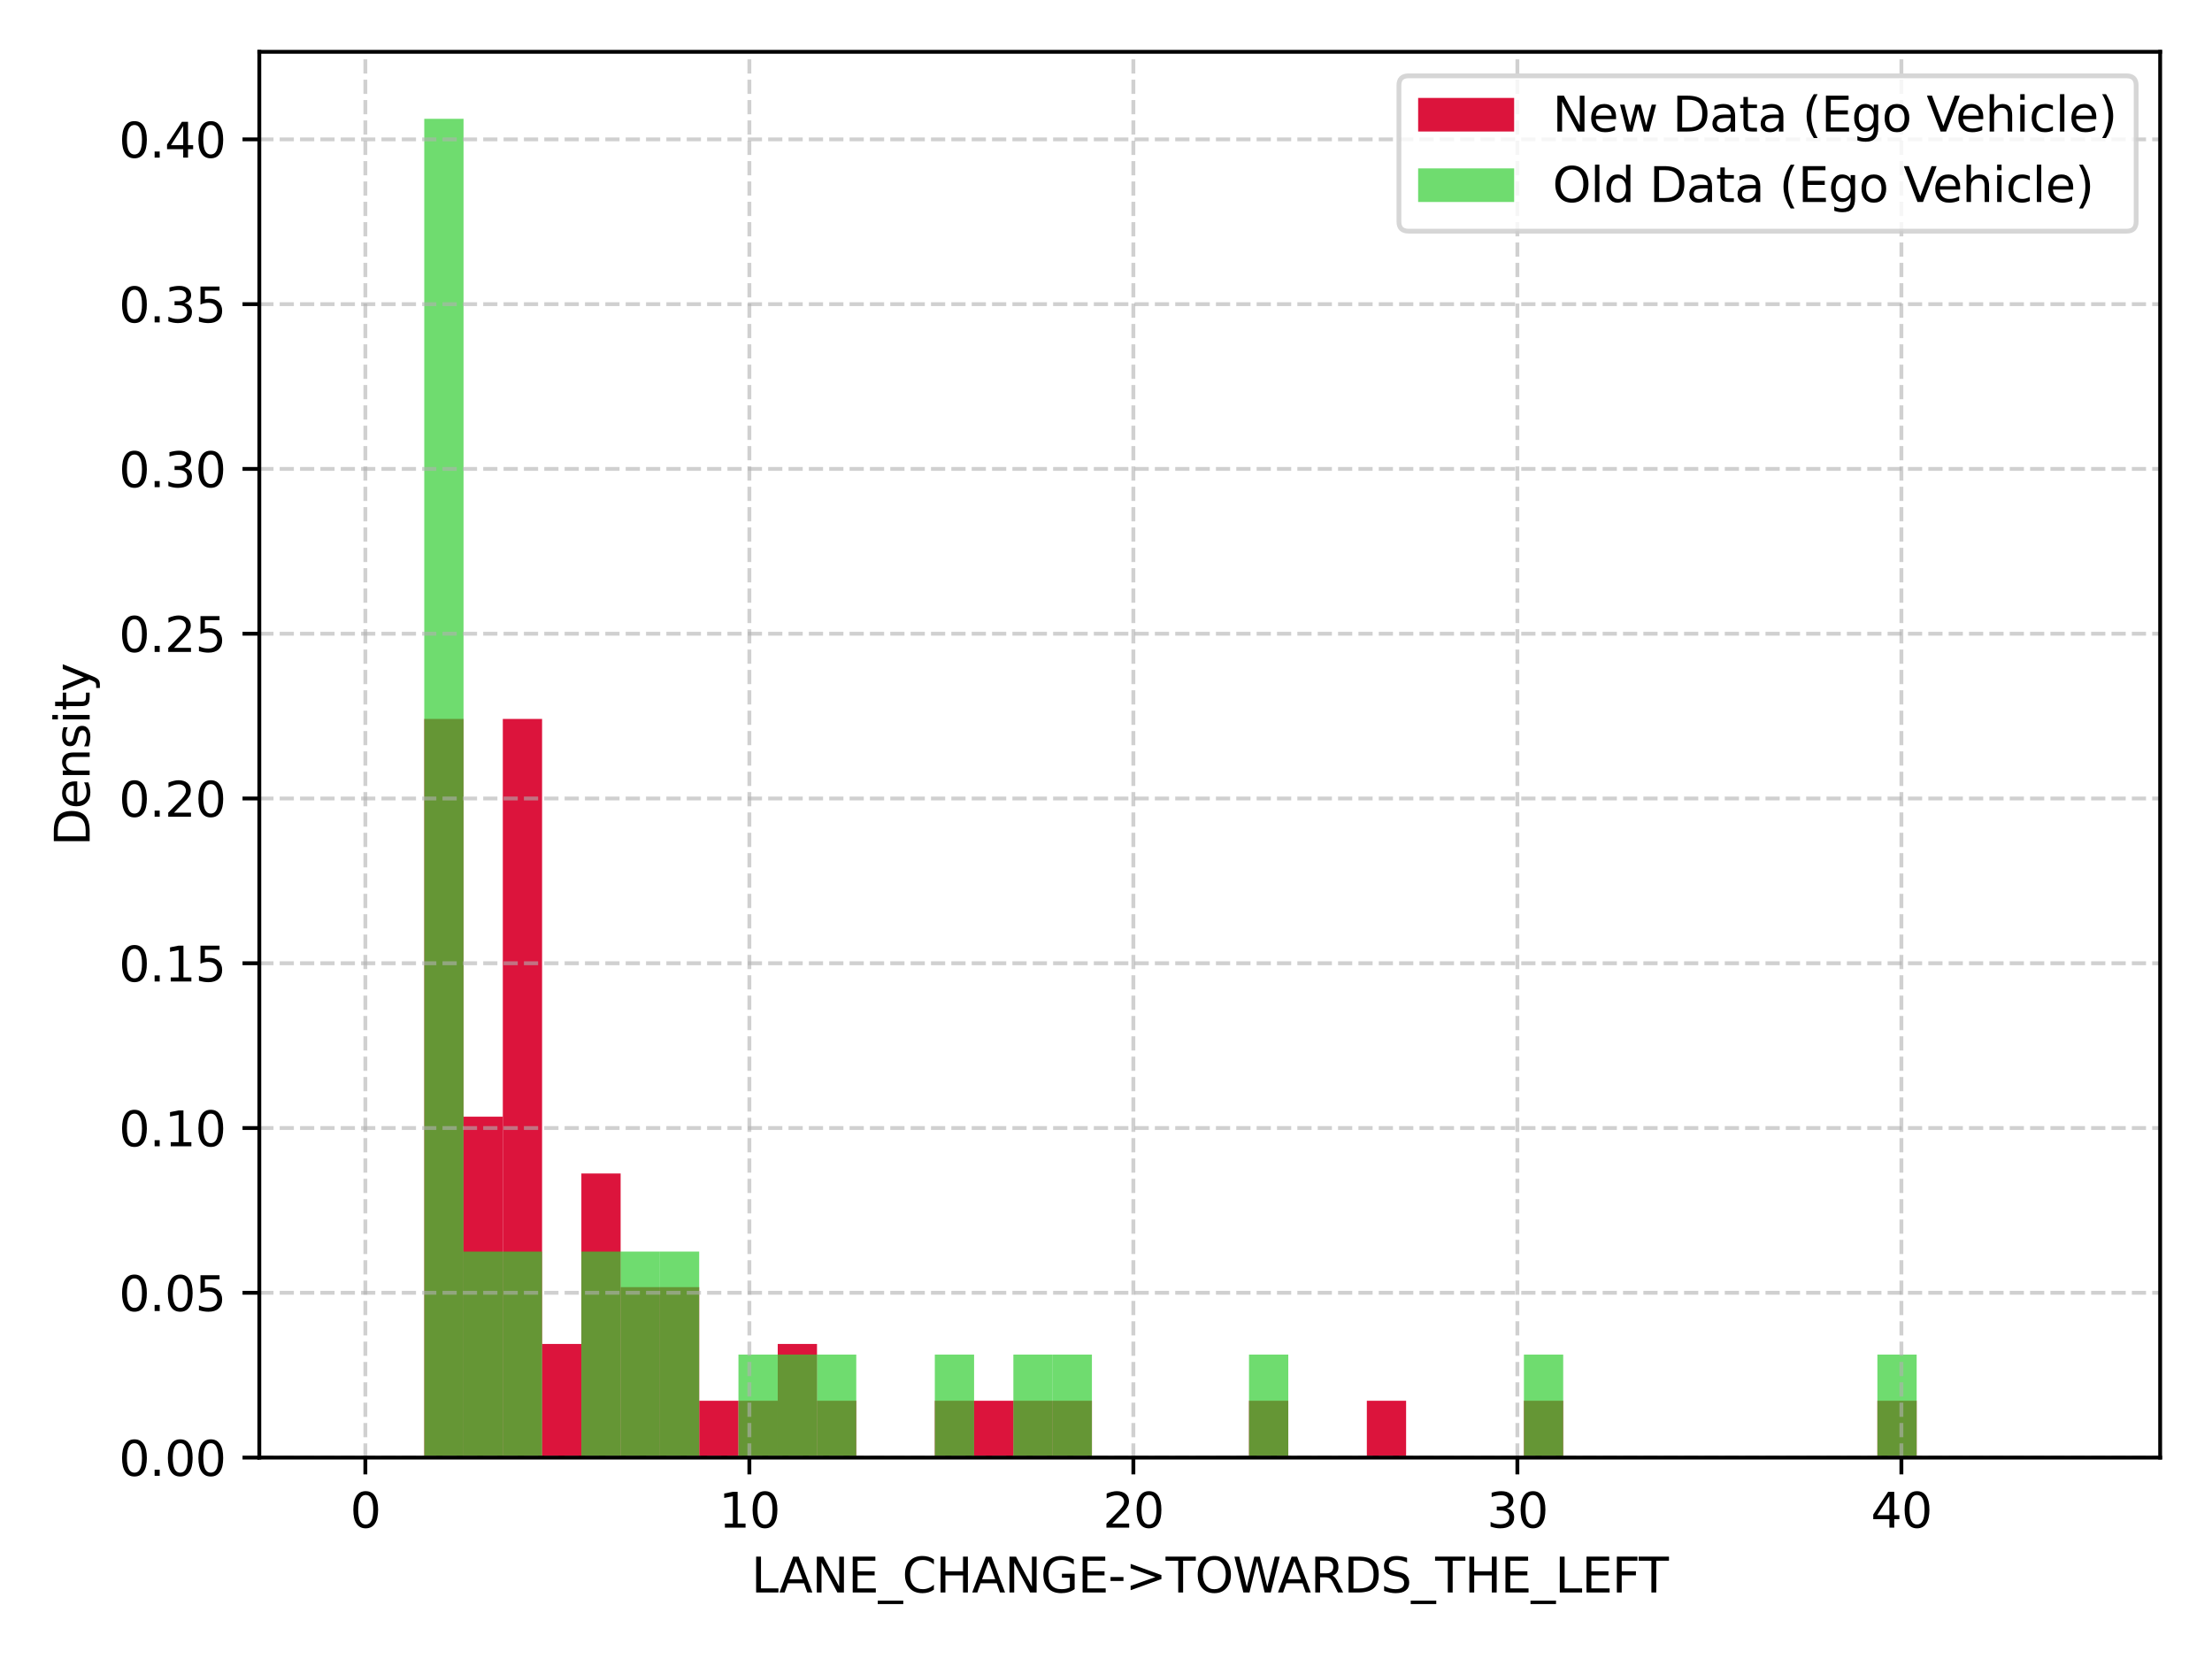 <?xml version="1.0" encoding="utf-8" standalone="no"?>
<!DOCTYPE svg PUBLIC "-//W3C//DTD SVG 1.1//EN"
  "http://www.w3.org/Graphics/SVG/1.1/DTD/svg11.dtd">
<svg xmlns:xlink="http://www.w3.org/1999/xlink" width="460.8pt" height="345.6pt" viewBox="0 0 460.8 345.6" xmlns="http://www.w3.org/2000/svg" version="1.1">
 <defs>
  <style type="text/css">*{stroke-linejoin: round; stroke-linecap: butt}</style>
 </defs>
 <g id="figure_1">
  <g id="patch_1">
   <path d="M 0 345.6 
L 460.8 345.6 
L 460.8 0 
L 0 0 
z
" style="fill: #ffffff"/>
  </g>
  <g id="axes_1">
   <g id="patch_2">
    <path d="M 54.02 303.64 
L 450 303.64 
L 450 10.8 
L 54.02 10.8 
z
" style="fill: #ffffff"/>
   </g>
   <g id="patch_3">
    <path d="M 72.019 303.64 
L 80.2 303.64 
L 80.2 303.64 
L 72.019 303.64 
z
" clip-path="url(#pef2dac19b4)" style="fill: #dc143c"/>
   </g>
   <g id="patch_4">
    <path d="M 80.2 303.64 
L 88.382 303.64 
L 88.382 303.64 
L 80.2 303.64 
z
" clip-path="url(#pef2dac19b4)" style="fill: #dc143c"/>
   </g>
   <g id="patch_5">
    <path d="M 88.382 303.64 
L 96.563 303.64 
L 96.563 149.767 
L 88.382 149.767 
z
" clip-path="url(#pef2dac19b4)" style="fill: #dc143c"/>
   </g>
   <g id="patch_6">
    <path d="M 96.563 303.64 
L 104.745 303.64 
L 104.745 232.622 
L 96.563 232.622 
z
" clip-path="url(#pef2dac19b4)" style="fill: #dc143c"/>
   </g>
   <g id="patch_7">
    <path d="M 104.745 303.64 
L 112.926 303.64 
L 112.926 149.767 
L 104.745 149.767 
z
" clip-path="url(#pef2dac19b4)" style="fill: #dc143c"/>
   </g>
   <g id="patch_8">
    <path d="M 112.926 303.64 
L 121.108 303.64 
L 121.108 279.967 
L 112.926 279.967 
z
" clip-path="url(#pef2dac19b4)" style="fill: #dc143c"/>
   </g>
   <g id="patch_9">
    <path d="M 121.108 303.64 
L 129.289 303.64 
L 129.289 244.458 
L 121.108 244.458 
z
" clip-path="url(#pef2dac19b4)" style="fill: #dc143c"/>
   </g>
   <g id="patch_10">
    <path d="M 129.289 303.64 
L 137.47 303.64 
L 137.47 268.131 
L 129.289 268.131 
z
" clip-path="url(#pef2dac19b4)" style="fill: #dc143c"/>
   </g>
   <g id="patch_11">
    <path d="M 137.47 303.64 
L 145.652 303.64 
L 145.652 268.131 
L 137.47 268.131 
z
" clip-path="url(#pef2dac19b4)" style="fill: #dc143c"/>
   </g>
   <g id="patch_12">
    <path d="M 145.652 303.64 
L 153.833 303.64 
L 153.833 291.804 
L 145.652 291.804 
z
" clip-path="url(#pef2dac19b4)" style="fill: #dc143c"/>
   </g>
   <g id="patch_13">
    <path d="M 153.833 303.64 
L 162.015 303.64 
L 162.015 291.804 
L 153.833 291.804 
z
" clip-path="url(#pef2dac19b4)" style="fill: #dc143c"/>
   </g>
   <g id="patch_14">
    <path d="M 162.015 303.64 
L 170.196 303.64 
L 170.196 279.967 
L 162.015 279.967 
z
" clip-path="url(#pef2dac19b4)" style="fill: #dc143c"/>
   </g>
   <g id="patch_15">
    <path d="M 170.196 303.64 
L 178.377 303.64 
L 178.377 291.804 
L 170.196 291.804 
z
" clip-path="url(#pef2dac19b4)" style="fill: #dc143c"/>
   </g>
   <g id="patch_16">
    <path d="M 178.377 303.64 
L 186.559 303.64 
L 186.559 303.64 
L 178.377 303.64 
z
" clip-path="url(#pef2dac19b4)" style="fill: #dc143c"/>
   </g>
   <g id="patch_17">
    <path d="M 186.559 303.64 
L 194.74 303.64 
L 194.74 303.64 
L 186.559 303.64 
z
" clip-path="url(#pef2dac19b4)" style="fill: #dc143c"/>
   </g>
   <g id="patch_18">
    <path d="M 194.74 303.64 
L 202.922 303.64 
L 202.922 291.804 
L 194.74 291.804 
z
" clip-path="url(#pef2dac19b4)" style="fill: #dc143c"/>
   </g>
   <g id="patch_19">
    <path d="M 202.922 303.64 
L 211.103 303.64 
L 211.103 291.804 
L 202.922 291.804 
z
" clip-path="url(#pef2dac19b4)" style="fill: #dc143c"/>
   </g>
   <g id="patch_20">
    <path d="M 211.103 303.64 
L 219.284 303.64 
L 219.284 291.804 
L 211.103 291.804 
z
" clip-path="url(#pef2dac19b4)" style="fill: #dc143c"/>
   </g>
   <g id="patch_21">
    <path d="M 219.284 303.64 
L 227.466 303.64 
L 227.466 291.804 
L 219.284 291.804 
z
" clip-path="url(#pef2dac19b4)" style="fill: #dc143c"/>
   </g>
   <g id="patch_22">
    <path d="M 227.466 303.64 
L 235.647 303.64 
L 235.647 303.64 
L 227.466 303.64 
z
" clip-path="url(#pef2dac19b4)" style="fill: #dc143c"/>
   </g>
   <g id="patch_23">
    <path d="M 235.647 303.64 
L 243.829 303.64 
L 243.829 303.64 
L 235.647 303.64 
z
" clip-path="url(#pef2dac19b4)" style="fill: #dc143c"/>
   </g>
   <g id="patch_24">
    <path d="M 243.829 303.64 
L 252.01 303.64 
L 252.01 303.64 
L 243.829 303.64 
z
" clip-path="url(#pef2dac19b4)" style="fill: #dc143c"/>
   </g>
   <g id="patch_25">
    <path d="M 252.01 303.64 
L 260.191 303.64 
L 260.191 303.64 
L 252.01 303.64 
z
" clip-path="url(#pef2dac19b4)" style="fill: #dc143c"/>
   </g>
   <g id="patch_26">
    <path d="M 260.191 303.64 
L 268.373 303.64 
L 268.373 291.804 
L 260.191 291.804 
z
" clip-path="url(#pef2dac19b4)" style="fill: #dc143c"/>
   </g>
   <g id="patch_27">
    <path d="M 268.373 303.64 
L 276.554 303.64 
L 276.554 303.64 
L 268.373 303.64 
z
" clip-path="url(#pef2dac19b4)" style="fill: #dc143c"/>
   </g>
   <g id="patch_28">
    <path d="M 276.554 303.64 
L 284.736 303.64 
L 284.736 303.64 
L 276.554 303.64 
z
" clip-path="url(#pef2dac19b4)" style="fill: #dc143c"/>
   </g>
   <g id="patch_29">
    <path d="M 284.736 303.64 
L 292.917 303.64 
L 292.917 291.804 
L 284.736 291.804 
z
" clip-path="url(#pef2dac19b4)" style="fill: #dc143c"/>
   </g>
   <g id="patch_30">
    <path d="M 292.917 303.64 
L 301.098 303.64 
L 301.098 303.64 
L 292.917 303.64 
z
" clip-path="url(#pef2dac19b4)" style="fill: #dc143c"/>
   </g>
   <g id="patch_31">
    <path d="M 301.098 303.64 
L 309.28 303.64 
L 309.28 303.64 
L 301.098 303.64 
z
" clip-path="url(#pef2dac19b4)" style="fill: #dc143c"/>
   </g>
   <g id="patch_32">
    <path d="M 309.28 303.64 
L 317.461 303.64 
L 317.461 303.64 
L 309.28 303.64 
z
" clip-path="url(#pef2dac19b4)" style="fill: #dc143c"/>
   </g>
   <g id="patch_33">
    <path d="M 317.461 303.64 
L 325.643 303.64 
L 325.643 291.804 
L 317.461 291.804 
z
" clip-path="url(#pef2dac19b4)" style="fill: #dc143c"/>
   </g>
   <g id="patch_34">
    <path d="M 325.643 303.64 
L 333.824 303.64 
L 333.824 303.64 
L 325.643 303.64 
z
" clip-path="url(#pef2dac19b4)" style="fill: #dc143c"/>
   </g>
   <g id="patch_35">
    <path d="M 333.824 303.64 
L 342.005 303.64 
L 342.005 303.64 
L 333.824 303.64 
z
" clip-path="url(#pef2dac19b4)" style="fill: #dc143c"/>
   </g>
   <g id="patch_36">
    <path d="M 342.005 303.64 
L 350.187 303.64 
L 350.187 303.64 
L 342.005 303.64 
z
" clip-path="url(#pef2dac19b4)" style="fill: #dc143c"/>
   </g>
   <g id="patch_37">
    <path d="M 350.187 303.64 
L 358.368 303.64 
L 358.368 303.64 
L 350.187 303.64 
z
" clip-path="url(#pef2dac19b4)" style="fill: #dc143c"/>
   </g>
   <g id="patch_38">
    <path d="M 358.368 303.64 
L 366.55 303.64 
L 366.55 303.64 
L 358.368 303.64 
z
" clip-path="url(#pef2dac19b4)" style="fill: #dc143c"/>
   </g>
   <g id="patch_39">
    <path d="M 366.55 303.64 
L 374.731 303.64 
L 374.731 303.64 
L 366.55 303.64 
z
" clip-path="url(#pef2dac19b4)" style="fill: #dc143c"/>
   </g>
   <g id="patch_40">
    <path d="M 374.731 303.64 
L 382.912 303.64 
L 382.912 303.64 
L 374.731 303.64 
z
" clip-path="url(#pef2dac19b4)" style="fill: #dc143c"/>
   </g>
   <g id="patch_41">
    <path d="M 382.912 303.64 
L 391.094 303.64 
L 391.094 303.64 
L 382.912 303.64 
z
" clip-path="url(#pef2dac19b4)" style="fill: #dc143c"/>
   </g>
   <g id="patch_42">
    <path d="M 391.094 303.64 
L 399.275 303.64 
L 399.275 291.804 
L 391.094 291.804 
z
" clip-path="url(#pef2dac19b4)" style="fill: #dc143c"/>
   </g>
   <g id="patch_43">
    <path d="M 399.275 303.64 
L 407.457 303.64 
L 407.457 303.64 
L 399.275 303.64 
z
" clip-path="url(#pef2dac19b4)" style="fill: #dc143c"/>
   </g>
   <g id="patch_44">
    <path d="M 407.457 303.64 
L 415.638 303.64 
L 415.638 303.64 
L 407.457 303.64 
z
" clip-path="url(#pef2dac19b4)" style="fill: #dc143c"/>
   </g>
   <g id="patch_45">
    <path d="M 415.638 303.64 
L 423.82 303.64 
L 423.82 303.64 
L 415.638 303.64 
z
" clip-path="url(#pef2dac19b4)" style="fill: #dc143c"/>
   </g>
   <g id="patch_46">
    <path d="M 423.82 303.64 
L 432.001 303.64 
L 432.001 303.64 
L 423.82 303.64 
z
" clip-path="url(#pef2dac19b4)" style="fill: #dc143c"/>
   </g>
   <g id="patch_47">
    <path d="M 72.019 303.64 
L 80.2 303.64 
L 80.2 303.64 
L 72.019 303.64 
z
" clip-path="url(#pef2dac19b4)" style="fill: #32cd32; opacity: 0.7"/>
   </g>
   <g id="patch_48">
    <path d="M 80.2 303.64 
L 88.382 303.64 
L 88.382 303.64 
L 80.2 303.64 
z
" clip-path="url(#pef2dac19b4)" style="fill: #32cd32; opacity: 0.7"/>
   </g>
   <g id="patch_49">
    <path d="M 88.382 303.64 
L 96.563 303.64 
L 96.563 24.745 
L 88.382 24.745 
z
" clip-path="url(#pef2dac19b4)" style="fill: #32cd32; opacity: 0.7"/>
   </g>
   <g id="patch_50">
    <path d="M 96.563 303.64 
L 104.745 303.64 
L 104.745 260.733 
L 96.563 260.733 
z
" clip-path="url(#pef2dac19b4)" style="fill: #32cd32; opacity: 0.7"/>
   </g>
   <g id="patch_51">
    <path d="M 104.745 303.64 
L 112.926 303.64 
L 112.926 260.733 
L 104.745 260.733 
z
" clip-path="url(#pef2dac19b4)" style="fill: #32cd32; opacity: 0.7"/>
   </g>
   <g id="patch_52">
    <path d="M 112.926 303.64 
L 121.108 303.64 
L 121.108 303.64 
L 112.926 303.64 
z
" clip-path="url(#pef2dac19b4)" style="fill: #32cd32; opacity: 0.7"/>
   </g>
   <g id="patch_53">
    <path d="M 121.108 303.64 
L 129.289 303.64 
L 129.289 260.733 
L 121.108 260.733 
z
" clip-path="url(#pef2dac19b4)" style="fill: #32cd32; opacity: 0.7"/>
   </g>
   <g id="patch_54">
    <path d="M 129.289 303.64 
L 137.47 303.64 
L 137.47 260.733 
L 129.289 260.733 
z
" clip-path="url(#pef2dac19b4)" style="fill: #32cd32; opacity: 0.7"/>
   </g>
   <g id="patch_55">
    <path d="M 137.47 303.64 
L 145.652 303.64 
L 145.652 260.733 
L 137.47 260.733 
z
" clip-path="url(#pef2dac19b4)" style="fill: #32cd32; opacity: 0.7"/>
   </g>
   <g id="patch_56">
    <path d="M 145.652 303.64 
L 153.833 303.64 
L 153.833 303.64 
L 145.652 303.64 
z
" clip-path="url(#pef2dac19b4)" style="fill: #32cd32; opacity: 0.7"/>
   </g>
   <g id="patch_57">
    <path d="M 153.833 303.64 
L 162.015 303.64 
L 162.015 282.187 
L 153.833 282.187 
z
" clip-path="url(#pef2dac19b4)" style="fill: #32cd32; opacity: 0.7"/>
   </g>
   <g id="patch_58">
    <path d="M 162.015 303.64 
L 170.196 303.64 
L 170.196 282.187 
L 162.015 282.187 
z
" clip-path="url(#pef2dac19b4)" style="fill: #32cd32; opacity: 0.7"/>
   </g>
   <g id="patch_59">
    <path d="M 170.196 303.64 
L 178.377 303.64 
L 178.377 282.187 
L 170.196 282.187 
z
" clip-path="url(#pef2dac19b4)" style="fill: #32cd32; opacity: 0.7"/>
   </g>
   <g id="patch_60">
    <path d="M 178.377 303.64 
L 186.559 303.64 
L 186.559 303.64 
L 178.377 303.64 
z
" clip-path="url(#pef2dac19b4)" style="fill: #32cd32; opacity: 0.7"/>
   </g>
   <g id="patch_61">
    <path d="M 186.559 303.64 
L 194.74 303.64 
L 194.74 303.64 
L 186.559 303.64 
z
" clip-path="url(#pef2dac19b4)" style="fill: #32cd32; opacity: 0.7"/>
   </g>
   <g id="patch_62">
    <path d="M 194.74 303.64 
L 202.922 303.64 
L 202.922 282.187 
L 194.74 282.187 
z
" clip-path="url(#pef2dac19b4)" style="fill: #32cd32; opacity: 0.7"/>
   </g>
   <g id="patch_63">
    <path d="M 202.922 303.64 
L 211.103 303.64 
L 211.103 303.64 
L 202.922 303.64 
z
" clip-path="url(#pef2dac19b4)" style="fill: #32cd32; opacity: 0.7"/>
   </g>
   <g id="patch_64">
    <path d="M 211.103 303.64 
L 219.284 303.64 
L 219.284 282.187 
L 211.103 282.187 
z
" clip-path="url(#pef2dac19b4)" style="fill: #32cd32; opacity: 0.7"/>
   </g>
   <g id="patch_65">
    <path d="M 219.284 303.64 
L 227.466 303.64 
L 227.466 282.187 
L 219.284 282.187 
z
" clip-path="url(#pef2dac19b4)" style="fill: #32cd32; opacity: 0.7"/>
   </g>
   <g id="patch_66">
    <path d="M 227.466 303.64 
L 235.647 303.64 
L 235.647 303.64 
L 227.466 303.64 
z
" clip-path="url(#pef2dac19b4)" style="fill: #32cd32; opacity: 0.7"/>
   </g>
   <g id="patch_67">
    <path d="M 235.647 303.64 
L 243.829 303.64 
L 243.829 303.64 
L 235.647 303.64 
z
" clip-path="url(#pef2dac19b4)" style="fill: #32cd32; opacity: 0.7"/>
   </g>
   <g id="patch_68">
    <path d="M 243.829 303.64 
L 252.01 303.64 
L 252.01 303.64 
L 243.829 303.64 
z
" clip-path="url(#pef2dac19b4)" style="fill: #32cd32; opacity: 0.7"/>
   </g>
   <g id="patch_69">
    <path d="M 252.01 303.64 
L 260.191 303.64 
L 260.191 303.64 
L 252.01 303.64 
z
" clip-path="url(#pef2dac19b4)" style="fill: #32cd32; opacity: 0.7"/>
   </g>
   <g id="patch_70">
    <path d="M 260.191 303.64 
L 268.373 303.64 
L 268.373 282.187 
L 260.191 282.187 
z
" clip-path="url(#pef2dac19b4)" style="fill: #32cd32; opacity: 0.7"/>
   </g>
   <g id="patch_71">
    <path d="M 268.373 303.64 
L 276.554 303.64 
L 276.554 303.64 
L 268.373 303.64 
z
" clip-path="url(#pef2dac19b4)" style="fill: #32cd32; opacity: 0.7"/>
   </g>
   <g id="patch_72">
    <path d="M 276.554 303.64 
L 284.736 303.64 
L 284.736 303.64 
L 276.554 303.64 
z
" clip-path="url(#pef2dac19b4)" style="fill: #32cd32; opacity: 0.7"/>
   </g>
   <g id="patch_73">
    <path d="M 284.736 303.64 
L 292.917 303.64 
L 292.917 303.64 
L 284.736 303.64 
z
" clip-path="url(#pef2dac19b4)" style="fill: #32cd32; opacity: 0.7"/>
   </g>
   <g id="patch_74">
    <path d="M 292.917 303.64 
L 301.098 303.64 
L 301.098 303.64 
L 292.917 303.64 
z
" clip-path="url(#pef2dac19b4)" style="fill: #32cd32; opacity: 0.7"/>
   </g>
   <g id="patch_75">
    <path d="M 301.098 303.64 
L 309.28 303.64 
L 309.28 303.64 
L 301.098 303.64 
z
" clip-path="url(#pef2dac19b4)" style="fill: #32cd32; opacity: 0.7"/>
   </g>
   <g id="patch_76">
    <path d="M 309.28 303.64 
L 317.461 303.64 
L 317.461 303.64 
L 309.28 303.64 
z
" clip-path="url(#pef2dac19b4)" style="fill: #32cd32; opacity: 0.7"/>
   </g>
   <g id="patch_77">
    <path d="M 317.461 303.64 
L 325.643 303.64 
L 325.643 282.187 
L 317.461 282.187 
z
" clip-path="url(#pef2dac19b4)" style="fill: #32cd32; opacity: 0.7"/>
   </g>
   <g id="patch_78">
    <path d="M 325.643 303.64 
L 333.824 303.64 
L 333.824 303.64 
L 325.643 303.64 
z
" clip-path="url(#pef2dac19b4)" style="fill: #32cd32; opacity: 0.7"/>
   </g>
   <g id="patch_79">
    <path d="M 333.824 303.64 
L 342.005 303.64 
L 342.005 303.64 
L 333.824 303.64 
z
" clip-path="url(#pef2dac19b4)" style="fill: #32cd32; opacity: 0.7"/>
   </g>
   <g id="patch_80">
    <path d="M 342.005 303.64 
L 350.187 303.64 
L 350.187 303.64 
L 342.005 303.64 
z
" clip-path="url(#pef2dac19b4)" style="fill: #32cd32; opacity: 0.7"/>
   </g>
   <g id="patch_81">
    <path d="M 350.187 303.64 
L 358.368 303.64 
L 358.368 303.64 
L 350.187 303.64 
z
" clip-path="url(#pef2dac19b4)" style="fill: #32cd32; opacity: 0.7"/>
   </g>
   <g id="patch_82">
    <path d="M 358.368 303.64 
L 366.55 303.64 
L 366.55 303.64 
L 358.368 303.64 
z
" clip-path="url(#pef2dac19b4)" style="fill: #32cd32; opacity: 0.7"/>
   </g>
   <g id="patch_83">
    <path d="M 366.55 303.64 
L 374.731 303.64 
L 374.731 303.64 
L 366.55 303.64 
z
" clip-path="url(#pef2dac19b4)" style="fill: #32cd32; opacity: 0.7"/>
   </g>
   <g id="patch_84">
    <path d="M 374.731 303.64 
L 382.912 303.64 
L 382.912 303.64 
L 374.731 303.64 
z
" clip-path="url(#pef2dac19b4)" style="fill: #32cd32; opacity: 0.7"/>
   </g>
   <g id="patch_85">
    <path d="M 382.912 303.64 
L 391.094 303.64 
L 391.094 303.64 
L 382.912 303.64 
z
" clip-path="url(#pef2dac19b4)" style="fill: #32cd32; opacity: 0.7"/>
   </g>
   <g id="patch_86">
    <path d="M 391.094 303.64 
L 399.275 303.64 
L 399.275 282.187 
L 391.094 282.187 
z
" clip-path="url(#pef2dac19b4)" style="fill: #32cd32; opacity: 0.7"/>
   </g>
   <g id="patch_87">
    <path d="M 399.275 303.64 
L 407.457 303.64 
L 407.457 303.64 
L 399.275 303.64 
z
" clip-path="url(#pef2dac19b4)" style="fill: #32cd32; opacity: 0.7"/>
   </g>
   <g id="patch_88">
    <path d="M 407.457 303.64 
L 415.638 303.64 
L 415.638 303.64 
L 407.457 303.64 
z
" clip-path="url(#pef2dac19b4)" style="fill: #32cd32; opacity: 0.7"/>
   </g>
   <g id="patch_89">
    <path d="M 415.638 303.64 
L 423.82 303.64 
L 423.82 303.64 
L 415.638 303.64 
z
" clip-path="url(#pef2dac19b4)" style="fill: #32cd32; opacity: 0.7"/>
   </g>
   <g id="patch_90">
    <path d="M 423.82 303.64 
L 432.001 303.64 
L 432.001 303.64 
L 423.82 303.64 
z
" clip-path="url(#pef2dac19b4)" style="fill: #32cd32; opacity: 0.7"/>
   </g>
   <g id="matplotlib.axis_1">
    <g id="xtick_1">
     <g id="line2d_1">
      <path d="M 76.11 303.64 
L 76.11 10.8 
" clip-path="url(#pef2dac19b4)" style="fill: none; stroke-dasharray: 2.96,1.28; stroke-dashoffset: 0; stroke: #b0b0b0; stroke-opacity: 0.6; stroke-width: 0.8"/>
     </g>
     <g id="line2d_2">
      <defs>
       <path id="ma38fe03fed" d="M 0 0 
L 0 3.5 
" style="stroke: #000000; stroke-width: 0.8"/>
      </defs>
      <g>
       <use xlink:href="#ma38fe03fed" x="76.11" y="303.64" style="stroke: #000000; stroke-width: 0.8"/>
      </g>
     </g>
     <g id="text_1">
      <!-- 0 -->
      <g transform="translate(72.929 318.238) scale(0.1 -0.1)">
       <defs>
        <path id="DejaVuSans-30" d="M 2034 4250 
Q 1547 4250 1301 3770 
Q 1056 3291 1056 2328 
Q 1056 1369 1301 889 
Q 1547 409 2034 409 
Q 2525 409 2770 889 
Q 3016 1369 3016 2328 
Q 3016 3291 2770 3770 
Q 2525 4250 2034 4250 
z
M 2034 4750 
Q 2819 4750 3233 4129 
Q 3647 3509 3647 2328 
Q 3647 1150 3233 529 
Q 2819 -91 2034 -91 
Q 1250 -91 836 529 
Q 422 1150 422 2328 
Q 422 3509 836 4129 
Q 1250 4750 2034 4750 
z
" transform="scale(0.016)"/>
       </defs>
       <use xlink:href="#DejaVuSans-30"/>
      </g>
     </g>
    </g>
    <g id="xtick_2">
     <g id="line2d_3">
      <path d="M 156.106 303.64 
L 156.106 10.8 
" clip-path="url(#pef2dac19b4)" style="fill: none; stroke-dasharray: 2.96,1.28; stroke-dashoffset: 0; stroke: #b0b0b0; stroke-opacity: 0.6; stroke-width: 0.8"/>
     </g>
     <g id="line2d_4">
      <g>
       <use xlink:href="#ma38fe03fed" x="156.106" y="303.64" style="stroke: #000000; stroke-width: 0.8"/>
      </g>
     </g>
     <g id="text_2">
      <!-- 10 -->
      <g transform="translate(149.743 318.238) scale(0.1 -0.1)">
       <defs>
        <path id="DejaVuSans-31" d="M 794 531 
L 1825 531 
L 1825 4091 
L 703 3866 
L 703 4441 
L 1819 4666 
L 2450 4666 
L 2450 531 
L 3481 531 
L 3481 0 
L 794 0 
L 794 531 
z
" transform="scale(0.016)"/>
       </defs>
       <use xlink:href="#DejaVuSans-31"/>
       <use xlink:href="#DejaVuSans-30" x="63.623"/>
      </g>
     </g>
    </g>
    <g id="xtick_3">
     <g id="line2d_5">
      <path d="M 236.102 303.64 
L 236.102 10.8 
" clip-path="url(#pef2dac19b4)" style="fill: none; stroke-dasharray: 2.96,1.28; stroke-dashoffset: 0; stroke: #b0b0b0; stroke-opacity: 0.6; stroke-width: 0.8"/>
     </g>
     <g id="line2d_6">
      <g>
       <use xlink:href="#ma38fe03fed" x="236.102" y="303.64" style="stroke: #000000; stroke-width: 0.8"/>
      </g>
     </g>
     <g id="text_3">
      <!-- 20 -->
      <g transform="translate(229.739 318.238) scale(0.1 -0.1)">
       <defs>
        <path id="DejaVuSans-32" d="M 1228 531 
L 3431 531 
L 3431 0 
L 469 0 
L 469 531 
Q 828 903 1448 1529 
Q 2069 2156 2228 2338 
Q 2531 2678 2651 2914 
Q 2772 3150 2772 3378 
Q 2772 3750 2511 3984 
Q 2250 4219 1831 4219 
Q 1534 4219 1204 4116 
Q 875 4013 500 3803 
L 500 4441 
Q 881 4594 1212 4672 
Q 1544 4750 1819 4750 
Q 2544 4750 2975 4387 
Q 3406 4025 3406 3419 
Q 3406 3131 3298 2873 
Q 3191 2616 2906 2266 
Q 2828 2175 2409 1742 
Q 1991 1309 1228 531 
z
" transform="scale(0.016)"/>
       </defs>
       <use xlink:href="#DejaVuSans-32"/>
       <use xlink:href="#DejaVuSans-30" x="63.623"/>
      </g>
     </g>
    </g>
    <g id="xtick_4">
     <g id="line2d_7">
      <path d="M 316.098 303.64 
L 316.098 10.8 
" clip-path="url(#pef2dac19b4)" style="fill: none; stroke-dasharray: 2.96,1.28; stroke-dashoffset: 0; stroke: #b0b0b0; stroke-opacity: 0.6; stroke-width: 0.8"/>
     </g>
     <g id="line2d_8">
      <g>
       <use xlink:href="#ma38fe03fed" x="316.098" y="303.64" style="stroke: #000000; stroke-width: 0.8"/>
      </g>
     </g>
     <g id="text_4">
      <!-- 30 -->
      <g transform="translate(309.735 318.238) scale(0.1 -0.1)">
       <defs>
        <path id="DejaVuSans-33" d="M 2597 2516 
Q 3050 2419 3304 2112 
Q 3559 1806 3559 1356 
Q 3559 666 3084 287 
Q 2609 -91 1734 -91 
Q 1441 -91 1130 -33 
Q 819 25 488 141 
L 488 750 
Q 750 597 1062 519 
Q 1375 441 1716 441 
Q 2309 441 2620 675 
Q 2931 909 2931 1356 
Q 2931 1769 2642 2001 
Q 2353 2234 1838 2234 
L 1294 2234 
L 1294 2753 
L 1863 2753 
Q 2328 2753 2575 2939 
Q 2822 3125 2822 3475 
Q 2822 3834 2567 4026 
Q 2313 4219 1838 4219 
Q 1578 4219 1281 4162 
Q 984 4106 628 3988 
L 628 4550 
Q 988 4650 1302 4700 
Q 1616 4750 1894 4750 
Q 2613 4750 3031 4423 
Q 3450 4097 3450 3541 
Q 3450 3153 3228 2886 
Q 3006 2619 2597 2516 
z
" transform="scale(0.016)"/>
       </defs>
       <use xlink:href="#DejaVuSans-33"/>
       <use xlink:href="#DejaVuSans-30" x="63.623"/>
      </g>
     </g>
    </g>
    <g id="xtick_5">
     <g id="line2d_9">
      <path d="M 396.094 303.64 
L 396.094 10.8 
" clip-path="url(#pef2dac19b4)" style="fill: none; stroke-dasharray: 2.96,1.28; stroke-dashoffset: 0; stroke: #b0b0b0; stroke-opacity: 0.6; stroke-width: 0.8"/>
     </g>
     <g id="line2d_10">
      <g>
       <use xlink:href="#ma38fe03fed" x="396.094" y="303.64" style="stroke: #000000; stroke-width: 0.8"/>
      </g>
     </g>
     <g id="text_5">
      <!-- 40 -->
      <g transform="translate(389.731 318.238) scale(0.1 -0.1)">
       <defs>
        <path id="DejaVuSans-34" d="M 2419 4116 
L 825 1625 
L 2419 1625 
L 2419 4116 
z
M 2253 4666 
L 3047 4666 
L 3047 1625 
L 3713 1625 
L 3713 1100 
L 3047 1100 
L 3047 0 
L 2419 0 
L 2419 1100 
L 313 1100 
L 313 1709 
L 2253 4666 
z
" transform="scale(0.016)"/>
       </defs>
       <use xlink:href="#DejaVuSans-34"/>
       <use xlink:href="#DejaVuSans-30" x="63.623"/>
      </g>
     </g>
    </g>
    <g id="text_6">
     <!-- LANE_CHANGE-&gt;TOWARDS_THE_LEFT -->
     <g transform="translate(156.513 331.74) scale(0.1 -0.1)">
      <defs>
       <path id="DejaVuSans-4c" d="M 628 4666 
L 1259 4666 
L 1259 531 
L 3531 531 
L 3531 0 
L 628 0 
L 628 4666 
z
" transform="scale(0.016)"/>
       <path id="DejaVuSans-41" d="M 2188 4044 
L 1331 1722 
L 3047 1722 
L 2188 4044 
z
M 1831 4666 
L 2547 4666 
L 4325 0 
L 3669 0 
L 3244 1197 
L 1141 1197 
L 716 0 
L 50 0 
L 1831 4666 
z
" transform="scale(0.016)"/>
       <path id="DejaVuSans-4e" d="M 628 4666 
L 1478 4666 
L 3547 763 
L 3547 4666 
L 4159 4666 
L 4159 0 
L 3309 0 
L 1241 3903 
L 1241 0 
L 628 0 
L 628 4666 
z
" transform="scale(0.016)"/>
       <path id="DejaVuSans-45" d="M 628 4666 
L 3578 4666 
L 3578 4134 
L 1259 4134 
L 1259 2753 
L 3481 2753 
L 3481 2222 
L 1259 2222 
L 1259 531 
L 3634 531 
L 3634 0 
L 628 0 
L 628 4666 
z
" transform="scale(0.016)"/>
       <path id="DejaVuSans-5f" d="M 3263 -1063 
L 3263 -1509 
L -63 -1509 
L -63 -1063 
L 3263 -1063 
z
" transform="scale(0.016)"/>
       <path id="DejaVuSans-43" d="M 4122 4306 
L 4122 3641 
Q 3803 3938 3442 4084 
Q 3081 4231 2675 4231 
Q 1875 4231 1450 3742 
Q 1025 3253 1025 2328 
Q 1025 1406 1450 917 
Q 1875 428 2675 428 
Q 3081 428 3442 575 
Q 3803 722 4122 1019 
L 4122 359 
Q 3791 134 3420 21 
Q 3050 -91 2638 -91 
Q 1578 -91 968 557 
Q 359 1206 359 2328 
Q 359 3453 968 4101 
Q 1578 4750 2638 4750 
Q 3056 4750 3426 4639 
Q 3797 4528 4122 4306 
z
" transform="scale(0.016)"/>
       <path id="DejaVuSans-48" d="M 628 4666 
L 1259 4666 
L 1259 2753 
L 3553 2753 
L 3553 4666 
L 4184 4666 
L 4184 0 
L 3553 0 
L 3553 2222 
L 1259 2222 
L 1259 0 
L 628 0 
L 628 4666 
z
" transform="scale(0.016)"/>
       <path id="DejaVuSans-47" d="M 3809 666 
L 3809 1919 
L 2778 1919 
L 2778 2438 
L 4434 2438 
L 4434 434 
Q 4069 175 3628 42 
Q 3188 -91 2688 -91 
Q 1594 -91 976 548 
Q 359 1188 359 2328 
Q 359 3472 976 4111 
Q 1594 4750 2688 4750 
Q 3144 4750 3555 4637 
Q 3966 4525 4313 4306 
L 4313 3634 
Q 3963 3931 3569 4081 
Q 3175 4231 2741 4231 
Q 1884 4231 1454 3753 
Q 1025 3275 1025 2328 
Q 1025 1384 1454 906 
Q 1884 428 2741 428 
Q 3075 428 3337 486 
Q 3600 544 3809 666 
z
" transform="scale(0.016)"/>
       <path id="DejaVuSans-2d" d="M 313 2009 
L 1997 2009 
L 1997 1497 
L 313 1497 
L 313 2009 
z
" transform="scale(0.016)"/>
       <path id="DejaVuSans-3e" d="M 678 3150 
L 678 3719 
L 4684 2266 
L 4684 1747 
L 678 294 
L 678 863 
L 3897 2003 
L 678 3150 
z
" transform="scale(0.016)"/>
       <path id="DejaVuSans-54" d="M -19 4666 
L 3928 4666 
L 3928 4134 
L 2272 4134 
L 2272 0 
L 1638 0 
L 1638 4134 
L -19 4134 
L -19 4666 
z
" transform="scale(0.016)"/>
       <path id="DejaVuSans-4f" d="M 2522 4238 
Q 1834 4238 1429 3725 
Q 1025 3213 1025 2328 
Q 1025 1447 1429 934 
Q 1834 422 2522 422 
Q 3209 422 3611 934 
Q 4013 1447 4013 2328 
Q 4013 3213 3611 3725 
Q 3209 4238 2522 4238 
z
M 2522 4750 
Q 3503 4750 4090 4092 
Q 4678 3434 4678 2328 
Q 4678 1225 4090 567 
Q 3503 -91 2522 -91 
Q 1538 -91 948 565 
Q 359 1222 359 2328 
Q 359 3434 948 4092 
Q 1538 4750 2522 4750 
z
" transform="scale(0.016)"/>
       <path id="DejaVuSans-57" d="M 213 4666 
L 850 4666 
L 1831 722 
L 2809 4666 
L 3519 4666 
L 4500 722 
L 5478 4666 
L 6119 4666 
L 4947 0 
L 4153 0 
L 3169 4050 
L 2175 0 
L 1381 0 
L 213 4666 
z
" transform="scale(0.016)"/>
       <path id="DejaVuSans-52" d="M 2841 2188 
Q 3044 2119 3236 1894 
Q 3428 1669 3622 1275 
L 4263 0 
L 3584 0 
L 2988 1197 
Q 2756 1666 2539 1819 
Q 2322 1972 1947 1972 
L 1259 1972 
L 1259 0 
L 628 0 
L 628 4666 
L 2053 4666 
Q 2853 4666 3247 4331 
Q 3641 3997 3641 3322 
Q 3641 2881 3436 2590 
Q 3231 2300 2841 2188 
z
M 1259 4147 
L 1259 2491 
L 2053 2491 
Q 2509 2491 2742 2702 
Q 2975 2913 2975 3322 
Q 2975 3731 2742 3939 
Q 2509 4147 2053 4147 
L 1259 4147 
z
" transform="scale(0.016)"/>
       <path id="DejaVuSans-44" d="M 1259 4147 
L 1259 519 
L 2022 519 
Q 2988 519 3436 956 
Q 3884 1394 3884 2338 
Q 3884 3275 3436 3711 
Q 2988 4147 2022 4147 
L 1259 4147 
z
M 628 4666 
L 1925 4666 
Q 3281 4666 3915 4102 
Q 4550 3538 4550 2338 
Q 4550 1131 3912 565 
Q 3275 0 1925 0 
L 628 0 
L 628 4666 
z
" transform="scale(0.016)"/>
       <path id="DejaVuSans-53" d="M 3425 4513 
L 3425 3897 
Q 3066 4069 2747 4153 
Q 2428 4238 2131 4238 
Q 1616 4238 1336 4038 
Q 1056 3838 1056 3469 
Q 1056 3159 1242 3001 
Q 1428 2844 1947 2747 
L 2328 2669 
Q 3034 2534 3370 2195 
Q 3706 1856 3706 1288 
Q 3706 609 3251 259 
Q 2797 -91 1919 -91 
Q 1588 -91 1214 -16 
Q 841 59 441 206 
L 441 856 
Q 825 641 1194 531 
Q 1563 422 1919 422 
Q 2459 422 2753 634 
Q 3047 847 3047 1241 
Q 3047 1584 2836 1778 
Q 2625 1972 2144 2069 
L 1759 2144 
Q 1053 2284 737 2584 
Q 422 2884 422 3419 
Q 422 4038 858 4394 
Q 1294 4750 2059 4750 
Q 2388 4750 2728 4690 
Q 3069 4631 3425 4513 
z
" transform="scale(0.016)"/>
       <path id="DejaVuSans-46" d="M 628 4666 
L 3309 4666 
L 3309 4134 
L 1259 4134 
L 1259 2759 
L 3109 2759 
L 3109 2228 
L 1259 2228 
L 1259 0 
L 628 0 
L 628 4666 
z
" transform="scale(0.016)"/>
      </defs>
      <use xlink:href="#DejaVuSans-4c"/>
      <use xlink:href="#DejaVuSans-41" x="57.963"/>
      <use xlink:href="#DejaVuSans-4e" x="126.371"/>
      <use xlink:href="#DejaVuSans-45" x="201.176"/>
      <use xlink:href="#DejaVuSans-5f" x="264.359"/>
      <use xlink:href="#DejaVuSans-43" x="314.359"/>
      <use xlink:href="#DejaVuSans-48" x="384.184"/>
      <use xlink:href="#DejaVuSans-41" x="459.379"/>
      <use xlink:href="#DejaVuSans-4e" x="527.787"/>
      <use xlink:href="#DejaVuSans-47" x="602.592"/>
      <use xlink:href="#DejaVuSans-45" x="680.082"/>
      <use xlink:href="#DejaVuSans-2d" x="743.266"/>
      <use xlink:href="#DejaVuSans-3e" x="779.35"/>
      <use xlink:href="#DejaVuSans-54" x="863.139"/>
      <use xlink:href="#DejaVuSans-4f" x="924.223"/>
      <use xlink:href="#DejaVuSans-57" x="1002.934"/>
      <use xlink:href="#DejaVuSans-41" x="1096.311"/>
      <use xlink:href="#DejaVuSans-52" x="1164.719"/>
      <use xlink:href="#DejaVuSans-44" x="1234.201"/>
      <use xlink:href="#DejaVuSans-53" x="1311.203"/>
      <use xlink:href="#DejaVuSans-5f" x="1374.68"/>
      <use xlink:href="#DejaVuSans-54" x="1424.68"/>
      <use xlink:href="#DejaVuSans-48" x="1485.764"/>
      <use xlink:href="#DejaVuSans-45" x="1560.959"/>
      <use xlink:href="#DejaVuSans-5f" x="1624.143"/>
      <use xlink:href="#DejaVuSans-4c" x="1674.143"/>
      <use xlink:href="#DejaVuSans-45" x="1729.855"/>
      <use xlink:href="#DejaVuSans-46" x="1793.039"/>
      <use xlink:href="#DejaVuSans-54" x="1848.809"/>
     </g>
    </g>
   </g>
   <g id="matplotlib.axis_2">
    <g id="ytick_1">
     <g id="line2d_11">
      <path d="M 54.02 303.64 
L 450 303.64 
" clip-path="url(#pef2dac19b4)" style="fill: none; stroke-dasharray: 2.96,1.28; stroke-dashoffset: 0; stroke: #b0b0b0; stroke-opacity: 0.6; stroke-width: 0.8"/>
     </g>
     <g id="line2d_12">
      <defs>
       <path id="m5168b998d2" d="M 0 0 
L -3.5 0 
" style="stroke: #000000; stroke-width: 0.8"/>
      </defs>
      <g>
       <use xlink:href="#m5168b998d2" x="54.02" y="303.64" style="stroke: #000000; stroke-width: 0.8"/>
      </g>
     </g>
     <g id="text_7">
      <!-- 0.00 -->
      <g transform="translate(24.754 307.439) scale(0.1 -0.1)">
       <defs>
        <path id="DejaVuSans-2e" d="M 684 794 
L 1344 794 
L 1344 0 
L 684 0 
L 684 794 
z
" transform="scale(0.016)"/>
       </defs>
       <use xlink:href="#DejaVuSans-30"/>
       <use xlink:href="#DejaVuSans-2e" x="63.623"/>
       <use xlink:href="#DejaVuSans-30" x="95.41"/>
       <use xlink:href="#DejaVuSans-30" x="159.033"/>
      </g>
     </g>
    </g>
    <g id="ytick_2">
     <g id="line2d_13">
      <path d="M 54.02 269.314 
L 450 269.314 
" clip-path="url(#pef2dac19b4)" style="fill: none; stroke-dasharray: 2.96,1.28; stroke-dashoffset: 0; stroke: #b0b0b0; stroke-opacity: 0.6; stroke-width: 0.8"/>
     </g>
     <g id="line2d_14">
      <g>
       <use xlink:href="#m5168b998d2" x="54.02" y="269.314" style="stroke: #000000; stroke-width: 0.8"/>
      </g>
     </g>
     <g id="text_8">
      <!-- 0.05 -->
      <g transform="translate(24.754 273.114) scale(0.1 -0.1)">
       <defs>
        <path id="DejaVuSans-35" d="M 691 4666 
L 3169 4666 
L 3169 4134 
L 1269 4134 
L 1269 2991 
Q 1406 3038 1543 3061 
Q 1681 3084 1819 3084 
Q 2600 3084 3056 2656 
Q 3513 2228 3513 1497 
Q 3513 744 3044 326 
Q 2575 -91 1722 -91 
Q 1428 -91 1123 -41 
Q 819 9 494 109 
L 494 744 
Q 775 591 1075 516 
Q 1375 441 1709 441 
Q 2250 441 2565 725 
Q 2881 1009 2881 1497 
Q 2881 1984 2565 2268 
Q 2250 2553 1709 2553 
Q 1456 2553 1204 2497 
Q 953 2441 691 2322 
L 691 4666 
z
" transform="scale(0.016)"/>
       </defs>
       <use xlink:href="#DejaVuSans-30"/>
       <use xlink:href="#DejaVuSans-2e" x="63.623"/>
       <use xlink:href="#DejaVuSans-30" x="95.41"/>
       <use xlink:href="#DejaVuSans-35" x="159.033"/>
      </g>
     </g>
    </g>
    <g id="ytick_3">
     <g id="line2d_15">
      <path d="M 54.02 234.989 
L 450 234.989 
" clip-path="url(#pef2dac19b4)" style="fill: none; stroke-dasharray: 2.96,1.28; stroke-dashoffset: 0; stroke: #b0b0b0; stroke-opacity: 0.6; stroke-width: 0.8"/>
     </g>
     <g id="line2d_16">
      <g>
       <use xlink:href="#m5168b998d2" x="54.02" y="234.989" style="stroke: #000000; stroke-width: 0.8"/>
      </g>
     </g>
     <g id="text_9">
      <!-- 0.10 -->
      <g transform="translate(24.754 238.788) scale(0.1 -0.1)">
       <use xlink:href="#DejaVuSans-30"/>
       <use xlink:href="#DejaVuSans-2e" x="63.623"/>
       <use xlink:href="#DejaVuSans-31" x="95.41"/>
       <use xlink:href="#DejaVuSans-30" x="159.033"/>
      </g>
     </g>
    </g>
    <g id="ytick_4">
     <g id="line2d_17">
      <path d="M 54.02 200.663 
L 450 200.663 
" clip-path="url(#pef2dac19b4)" style="fill: none; stroke-dasharray: 2.96,1.28; stroke-dashoffset: 0; stroke: #b0b0b0; stroke-opacity: 0.6; stroke-width: 0.8"/>
     </g>
     <g id="line2d_18">
      <g>
       <use xlink:href="#m5168b998d2" x="54.02" y="200.663" style="stroke: #000000; stroke-width: 0.8"/>
      </g>
     </g>
     <g id="text_10">
      <!-- 0.15 -->
      <g transform="translate(24.754 204.463) scale(0.1 -0.1)">
       <use xlink:href="#DejaVuSans-30"/>
       <use xlink:href="#DejaVuSans-2e" x="63.623"/>
       <use xlink:href="#DejaVuSans-31" x="95.41"/>
       <use xlink:href="#DejaVuSans-35" x="159.033"/>
      </g>
     </g>
    </g>
    <g id="ytick_5">
     <g id="line2d_19">
      <path d="M 54.02 166.338 
L 450 166.338 
" clip-path="url(#pef2dac19b4)" style="fill: none; stroke-dasharray: 2.96,1.28; stroke-dashoffset: 0; stroke: #b0b0b0; stroke-opacity: 0.6; stroke-width: 0.8"/>
     </g>
     <g id="line2d_20">
      <g>
       <use xlink:href="#m5168b998d2" x="54.02" y="166.338" style="stroke: #000000; stroke-width: 0.8"/>
      </g>
     </g>
     <g id="text_11">
      <!-- 0.20 -->
      <g transform="translate(24.754 170.137) scale(0.1 -0.1)">
       <use xlink:href="#DejaVuSans-30"/>
       <use xlink:href="#DejaVuSans-2e" x="63.623"/>
       <use xlink:href="#DejaVuSans-32" x="95.41"/>
       <use xlink:href="#DejaVuSans-30" x="159.033"/>
      </g>
     </g>
    </g>
    <g id="ytick_6">
     <g id="line2d_21">
      <path d="M 54.02 132.012 
L 450 132.012 
" clip-path="url(#pef2dac19b4)" style="fill: none; stroke-dasharray: 2.96,1.28; stroke-dashoffset: 0; stroke: #b0b0b0; stroke-opacity: 0.6; stroke-width: 0.8"/>
     </g>
     <g id="line2d_22">
      <g>
       <use xlink:href="#m5168b998d2" x="54.02" y="132.012" style="stroke: #000000; stroke-width: 0.8"/>
      </g>
     </g>
     <g id="text_12">
      <!-- 0.25 -->
      <g transform="translate(24.754 135.811) scale(0.1 -0.1)">
       <use xlink:href="#DejaVuSans-30"/>
       <use xlink:href="#DejaVuSans-2e" x="63.623"/>
       <use xlink:href="#DejaVuSans-32" x="95.41"/>
       <use xlink:href="#DejaVuSans-35" x="159.033"/>
      </g>
     </g>
    </g>
    <g id="ytick_7">
     <g id="line2d_23">
      <path d="M 54.02 97.687 
L 450 97.687 
" clip-path="url(#pef2dac19b4)" style="fill: none; stroke-dasharray: 2.96,1.28; stroke-dashoffset: 0; stroke: #b0b0b0; stroke-opacity: 0.6; stroke-width: 0.8"/>
     </g>
     <g id="line2d_24">
      <g>
       <use xlink:href="#m5168b998d2" x="54.02" y="97.687" style="stroke: #000000; stroke-width: 0.8"/>
      </g>
     </g>
     <g id="text_13">
      <!-- 0.30 -->
      <g transform="translate(24.754 101.486) scale(0.1 -0.1)">
       <use xlink:href="#DejaVuSans-30"/>
       <use xlink:href="#DejaVuSans-2e" x="63.623"/>
       <use xlink:href="#DejaVuSans-33" x="95.41"/>
       <use xlink:href="#DejaVuSans-30" x="159.033"/>
      </g>
     </g>
    </g>
    <g id="ytick_8">
     <g id="line2d_25">
      <path d="M 54.02 63.361 
L 450 63.361 
" clip-path="url(#pef2dac19b4)" style="fill: none; stroke-dasharray: 2.96,1.28; stroke-dashoffset: 0; stroke: #b0b0b0; stroke-opacity: 0.6; stroke-width: 0.8"/>
     </g>
     <g id="line2d_26">
      <g>
       <use xlink:href="#m5168b998d2" x="54.02" y="63.361" style="stroke: #000000; stroke-width: 0.8"/>
      </g>
     </g>
     <g id="text_14">
      <!-- 0.35 -->
      <g transform="translate(24.754 67.16) scale(0.1 -0.1)">
       <use xlink:href="#DejaVuSans-30"/>
       <use xlink:href="#DejaVuSans-2e" x="63.623"/>
       <use xlink:href="#DejaVuSans-33" x="95.41"/>
       <use xlink:href="#DejaVuSans-35" x="159.033"/>
      </g>
     </g>
    </g>
    <g id="ytick_9">
     <g id="line2d_27">
      <path d="M 54.02 29.035 
L 450 29.035 
" clip-path="url(#pef2dac19b4)" style="fill: none; stroke-dasharray: 2.96,1.28; stroke-dashoffset: 0; stroke: #b0b0b0; stroke-opacity: 0.6; stroke-width: 0.8"/>
     </g>
     <g id="line2d_28">
      <g>
       <use xlink:href="#m5168b998d2" x="54.02" y="29.035" style="stroke: #000000; stroke-width: 0.8"/>
      </g>
     </g>
     <g id="text_15">
      <!-- 0.40 -->
      <g transform="translate(24.754 32.835) scale(0.1 -0.1)">
       <use xlink:href="#DejaVuSans-30"/>
       <use xlink:href="#DejaVuSans-2e" x="63.623"/>
       <use xlink:href="#DejaVuSans-34" x="95.41"/>
       <use xlink:href="#DejaVuSans-30" x="159.033"/>
      </g>
     </g>
    </g>
    <g id="text_16">
     <!-- Density -->
     <g transform="translate(18.675 176.229) rotate(-90) scale(0.1 -0.1)">
      <defs>
       <path id="DejaVuSans-65" d="M 3597 1894 
L 3597 1613 
L 953 1613 
Q 991 1019 1311 708 
Q 1631 397 2203 397 
Q 2534 397 2845 478 
Q 3156 559 3463 722 
L 3463 178 
Q 3153 47 2828 -22 
Q 2503 -91 2169 -91 
Q 1331 -91 842 396 
Q 353 884 353 1716 
Q 353 2575 817 3079 
Q 1281 3584 2069 3584 
Q 2775 3584 3186 3129 
Q 3597 2675 3597 1894 
z
M 3022 2063 
Q 3016 2534 2758 2815 
Q 2500 3097 2075 3097 
Q 1594 3097 1305 2825 
Q 1016 2553 972 2059 
L 3022 2063 
z
" transform="scale(0.016)"/>
       <path id="DejaVuSans-6e" d="M 3513 2113 
L 3513 0 
L 2938 0 
L 2938 2094 
Q 2938 2591 2744 2837 
Q 2550 3084 2163 3084 
Q 1697 3084 1428 2787 
Q 1159 2491 1159 1978 
L 1159 0 
L 581 0 
L 581 3500 
L 1159 3500 
L 1159 2956 
Q 1366 3272 1645 3428 
Q 1925 3584 2291 3584 
Q 2894 3584 3203 3211 
Q 3513 2838 3513 2113 
z
" transform="scale(0.016)"/>
       <path id="DejaVuSans-73" d="M 2834 3397 
L 2834 2853 
Q 2591 2978 2328 3040 
Q 2066 3103 1784 3103 
Q 1356 3103 1142 2972 
Q 928 2841 928 2578 
Q 928 2378 1081 2264 
Q 1234 2150 1697 2047 
L 1894 2003 
Q 2506 1872 2764 1633 
Q 3022 1394 3022 966 
Q 3022 478 2636 193 
Q 2250 -91 1575 -91 
Q 1294 -91 989 -36 
Q 684 19 347 128 
L 347 722 
Q 666 556 975 473 
Q 1284 391 1588 391 
Q 1994 391 2212 530 
Q 2431 669 2431 922 
Q 2431 1156 2273 1281 
Q 2116 1406 1581 1522 
L 1381 1569 
Q 847 1681 609 1914 
Q 372 2147 372 2553 
Q 372 3047 722 3315 
Q 1072 3584 1716 3584 
Q 2034 3584 2315 3537 
Q 2597 3491 2834 3397 
z
" transform="scale(0.016)"/>
       <path id="DejaVuSans-69" d="M 603 3500 
L 1178 3500 
L 1178 0 
L 603 0 
L 603 3500 
z
M 603 4863 
L 1178 4863 
L 1178 4134 
L 603 4134 
L 603 4863 
z
" transform="scale(0.016)"/>
       <path id="DejaVuSans-74" d="M 1172 4494 
L 1172 3500 
L 2356 3500 
L 2356 3053 
L 1172 3053 
L 1172 1153 
Q 1172 725 1289 603 
Q 1406 481 1766 481 
L 2356 481 
L 2356 0 
L 1766 0 
Q 1100 0 847 248 
Q 594 497 594 1153 
L 594 3053 
L 172 3053 
L 172 3500 
L 594 3500 
L 594 4494 
L 1172 4494 
z
" transform="scale(0.016)"/>
       <path id="DejaVuSans-79" d="M 2059 -325 
Q 1816 -950 1584 -1140 
Q 1353 -1331 966 -1331 
L 506 -1331 
L 506 -850 
L 844 -850 
Q 1081 -850 1212 -737 
Q 1344 -625 1503 -206 
L 1606 56 
L 191 3500 
L 800 3500 
L 1894 763 
L 2988 3500 
L 3597 3500 
L 2059 -325 
z
" transform="scale(0.016)"/>
      </defs>
      <use xlink:href="#DejaVuSans-44"/>
      <use xlink:href="#DejaVuSans-65" x="77.002"/>
      <use xlink:href="#DejaVuSans-6e" x="138.525"/>
      <use xlink:href="#DejaVuSans-73" x="201.904"/>
      <use xlink:href="#DejaVuSans-69" x="254.004"/>
      <use xlink:href="#DejaVuSans-74" x="281.787"/>
      <use xlink:href="#DejaVuSans-79" x="320.996"/>
     </g>
    </g>
   </g>
   <g id="patch_91">
    <path d="M 54.02 303.64 
L 54.02 10.8 
" style="fill: none; stroke: #000000; stroke-width: 0.8; stroke-linejoin: miter; stroke-linecap: square"/>
   </g>
   <g id="patch_92">
    <path d="M 450 303.64 
L 450 10.8 
" style="fill: none; stroke: #000000; stroke-width: 0.8; stroke-linejoin: miter; stroke-linecap: square"/>
   </g>
   <g id="patch_93">
    <path d="M 54.02 303.64 
L 450 303.64 
" style="fill: none; stroke: #000000; stroke-width: 0.8; stroke-linejoin: miter; stroke-linecap: square"/>
   </g>
   <g id="patch_94">
    <path d="M 54.02 10.8 
L 450 10.8 
" style="fill: none; stroke: #000000; stroke-width: 0.8; stroke-linejoin: miter; stroke-linecap: square"/>
   </g>
   <g id="legend_1">
    <g id="patch_95">
     <path d="M 293.423 48.156 
L 443 48.156 
Q 445 48.156 445 46.156 
L 445 17.8 
Q 445 15.8 443 15.8 
L 293.423 15.8 
Q 291.423 15.8 291.423 17.8 
L 291.423 46.156 
Q 291.423 48.156 293.423 48.156 
z
" style="fill: #ffffff; opacity: 0.8; stroke: #cccccc; stroke-linejoin: miter"/>
    </g>
    <g id="patch_96">
     <path d="M 295.423 27.398 
L 315.423 27.398 
L 315.423 20.398 
L 295.423 20.398 
z
" style="fill: #dc143c"/>
    </g>
    <g id="text_17">
     <!-- New Data (Ego Vehicle) -->
     <g transform="translate(323.423 27.398) scale(0.1 -0.1)">
      <defs>
       <path id="DejaVuSans-77" d="M 269 3500 
L 844 3500 
L 1563 769 
L 2278 3500 
L 2956 3500 
L 3675 769 
L 4391 3500 
L 4966 3500 
L 4050 0 
L 3372 0 
L 2619 2869 
L 1863 0 
L 1184 0 
L 269 3500 
z
" transform="scale(0.016)"/>
       <path id="DejaVuSans-20" transform="scale(0.016)"/>
       <path id="DejaVuSans-61" d="M 2194 1759 
Q 1497 1759 1228 1600 
Q 959 1441 959 1056 
Q 959 750 1161 570 
Q 1363 391 1709 391 
Q 2188 391 2477 730 
Q 2766 1069 2766 1631 
L 2766 1759 
L 2194 1759 
z
M 3341 1997 
L 3341 0 
L 2766 0 
L 2766 531 
Q 2569 213 2275 61 
Q 1981 -91 1556 -91 
Q 1019 -91 701 211 
Q 384 513 384 1019 
Q 384 1609 779 1909 
Q 1175 2209 1959 2209 
L 2766 2209 
L 2766 2266 
Q 2766 2663 2505 2880 
Q 2244 3097 1772 3097 
Q 1472 3097 1187 3025 
Q 903 2953 641 2809 
L 641 3341 
Q 956 3463 1253 3523 
Q 1550 3584 1831 3584 
Q 2591 3584 2966 3190 
Q 3341 2797 3341 1997 
z
" transform="scale(0.016)"/>
       <path id="DejaVuSans-28" d="M 1984 4856 
Q 1566 4138 1362 3434 
Q 1159 2731 1159 2009 
Q 1159 1288 1364 580 
Q 1569 -128 1984 -844 
L 1484 -844 
Q 1016 -109 783 600 
Q 550 1309 550 2009 
Q 550 2706 781 3412 
Q 1013 4119 1484 4856 
L 1984 4856 
z
" transform="scale(0.016)"/>
       <path id="DejaVuSans-67" d="M 2906 1791 
Q 2906 2416 2648 2759 
Q 2391 3103 1925 3103 
Q 1463 3103 1205 2759 
Q 947 2416 947 1791 
Q 947 1169 1205 825 
Q 1463 481 1925 481 
Q 2391 481 2648 825 
Q 2906 1169 2906 1791 
z
M 3481 434 
Q 3481 -459 3084 -895 
Q 2688 -1331 1869 -1331 
Q 1566 -1331 1297 -1286 
Q 1028 -1241 775 -1147 
L 775 -588 
Q 1028 -725 1275 -790 
Q 1522 -856 1778 -856 
Q 2344 -856 2625 -561 
Q 2906 -266 2906 331 
L 2906 616 
Q 2728 306 2450 153 
Q 2172 0 1784 0 
Q 1141 0 747 490 
Q 353 981 353 1791 
Q 353 2603 747 3093 
Q 1141 3584 1784 3584 
Q 2172 3584 2450 3431 
Q 2728 3278 2906 2969 
L 2906 3500 
L 3481 3500 
L 3481 434 
z
" transform="scale(0.016)"/>
       <path id="DejaVuSans-6f" d="M 1959 3097 
Q 1497 3097 1228 2736 
Q 959 2375 959 1747 
Q 959 1119 1226 758 
Q 1494 397 1959 397 
Q 2419 397 2687 759 
Q 2956 1122 2956 1747 
Q 2956 2369 2687 2733 
Q 2419 3097 1959 3097 
z
M 1959 3584 
Q 2709 3584 3137 3096 
Q 3566 2609 3566 1747 
Q 3566 888 3137 398 
Q 2709 -91 1959 -91 
Q 1206 -91 779 398 
Q 353 888 353 1747 
Q 353 2609 779 3096 
Q 1206 3584 1959 3584 
z
" transform="scale(0.016)"/>
       <path id="DejaVuSans-56" d="M 1831 0 
L 50 4666 
L 709 4666 
L 2188 738 
L 3669 4666 
L 4325 4666 
L 2547 0 
L 1831 0 
z
" transform="scale(0.016)"/>
       <path id="DejaVuSans-68" d="M 3513 2113 
L 3513 0 
L 2938 0 
L 2938 2094 
Q 2938 2591 2744 2837 
Q 2550 3084 2163 3084 
Q 1697 3084 1428 2787 
Q 1159 2491 1159 1978 
L 1159 0 
L 581 0 
L 581 4863 
L 1159 4863 
L 1159 2956 
Q 1366 3272 1645 3428 
Q 1925 3584 2291 3584 
Q 2894 3584 3203 3211 
Q 3513 2838 3513 2113 
z
" transform="scale(0.016)"/>
       <path id="DejaVuSans-63" d="M 3122 3366 
L 3122 2828 
Q 2878 2963 2633 3030 
Q 2388 3097 2138 3097 
Q 1578 3097 1268 2742 
Q 959 2388 959 1747 
Q 959 1106 1268 751 
Q 1578 397 2138 397 
Q 2388 397 2633 464 
Q 2878 531 3122 666 
L 3122 134 
Q 2881 22 2623 -34 
Q 2366 -91 2075 -91 
Q 1284 -91 818 406 
Q 353 903 353 1747 
Q 353 2603 823 3093 
Q 1294 3584 2113 3584 
Q 2378 3584 2631 3529 
Q 2884 3475 3122 3366 
z
" transform="scale(0.016)"/>
       <path id="DejaVuSans-6c" d="M 603 4863 
L 1178 4863 
L 1178 0 
L 603 0 
L 603 4863 
z
" transform="scale(0.016)"/>
       <path id="DejaVuSans-29" d="M 513 4856 
L 1013 4856 
Q 1481 4119 1714 3412 
Q 1947 2706 1947 2009 
Q 1947 1309 1714 600 
Q 1481 -109 1013 -844 
L 513 -844 
Q 928 -128 1133 580 
Q 1338 1288 1338 2009 
Q 1338 2731 1133 3434 
Q 928 4138 513 4856 
z
" transform="scale(0.016)"/>
      </defs>
      <use xlink:href="#DejaVuSans-4e"/>
      <use xlink:href="#DejaVuSans-65" x="74.805"/>
      <use xlink:href="#DejaVuSans-77" x="136.328"/>
      <use xlink:href="#DejaVuSans-20" x="218.115"/>
      <use xlink:href="#DejaVuSans-44" x="249.902"/>
      <use xlink:href="#DejaVuSans-61" x="326.904"/>
      <use xlink:href="#DejaVuSans-74" x="388.184"/>
      <use xlink:href="#DejaVuSans-61" x="427.393"/>
      <use xlink:href="#DejaVuSans-20" x="488.672"/>
      <use xlink:href="#DejaVuSans-28" x="520.459"/>
      <use xlink:href="#DejaVuSans-45" x="559.473"/>
      <use xlink:href="#DejaVuSans-67" x="622.656"/>
      <use xlink:href="#DejaVuSans-6f" x="686.133"/>
      <use xlink:href="#DejaVuSans-20" x="747.314"/>
      <use xlink:href="#DejaVuSans-56" x="779.102"/>
      <use xlink:href="#DejaVuSans-65" x="839.76"/>
      <use xlink:href="#DejaVuSans-68" x="901.283"/>
      <use xlink:href="#DejaVuSans-69" x="964.662"/>
      <use xlink:href="#DejaVuSans-63" x="992.445"/>
      <use xlink:href="#DejaVuSans-6c" x="1047.426"/>
      <use xlink:href="#DejaVuSans-65" x="1075.209"/>
      <use xlink:href="#DejaVuSans-29" x="1136.732"/>
     </g>
    </g>
    <g id="patch_97">
     <path d="M 295.423 42.077 
L 315.423 42.077 
L 315.423 35.077 
L 295.423 35.077 
z
" style="fill: #32cd32; opacity: 0.7"/>
    </g>
    <g id="text_18">
     <!-- Old Data (Ego Vehicle) -->
     <g transform="translate(323.423 42.077) scale(0.1 -0.1)">
      <defs>
       <path id="DejaVuSans-64" d="M 2906 2969 
L 2906 4863 
L 3481 4863 
L 3481 0 
L 2906 0 
L 2906 525 
Q 2725 213 2448 61 
Q 2172 -91 1784 -91 
Q 1150 -91 751 415 
Q 353 922 353 1747 
Q 353 2572 751 3078 
Q 1150 3584 1784 3584 
Q 2172 3584 2448 3432 
Q 2725 3281 2906 2969 
z
M 947 1747 
Q 947 1113 1208 752 
Q 1469 391 1925 391 
Q 2381 391 2643 752 
Q 2906 1113 2906 1747 
Q 2906 2381 2643 2742 
Q 2381 3103 1925 3103 
Q 1469 3103 1208 2742 
Q 947 2381 947 1747 
z
" transform="scale(0.016)"/>
      </defs>
      <use xlink:href="#DejaVuSans-4f"/>
      <use xlink:href="#DejaVuSans-6c" x="78.711"/>
      <use xlink:href="#DejaVuSans-64" x="106.494"/>
      <use xlink:href="#DejaVuSans-20" x="169.971"/>
      <use xlink:href="#DejaVuSans-44" x="201.758"/>
      <use xlink:href="#DejaVuSans-61" x="278.76"/>
      <use xlink:href="#DejaVuSans-74" x="340.039"/>
      <use xlink:href="#DejaVuSans-61" x="379.248"/>
      <use xlink:href="#DejaVuSans-20" x="440.527"/>
      <use xlink:href="#DejaVuSans-28" x="472.314"/>
      <use xlink:href="#DejaVuSans-45" x="511.328"/>
      <use xlink:href="#DejaVuSans-67" x="574.512"/>
      <use xlink:href="#DejaVuSans-6f" x="637.988"/>
      <use xlink:href="#DejaVuSans-20" x="699.17"/>
      <use xlink:href="#DejaVuSans-56" x="730.957"/>
      <use xlink:href="#DejaVuSans-65" x="791.615"/>
      <use xlink:href="#DejaVuSans-68" x="853.139"/>
      <use xlink:href="#DejaVuSans-69" x="916.518"/>
      <use xlink:href="#DejaVuSans-63" x="944.301"/>
      <use xlink:href="#DejaVuSans-6c" x="999.281"/>
      <use xlink:href="#DejaVuSans-65" x="1027.064"/>
      <use xlink:href="#DejaVuSans-29" x="1088.588"/>
     </g>
    </g>
   </g>
  </g>
 </g>
 <defs>
  <clipPath id="pef2dac19b4">
   <rect x="54.02" y="10.8" width="395.98" height="292.84"/>
  </clipPath>
 </defs>
</svg>
